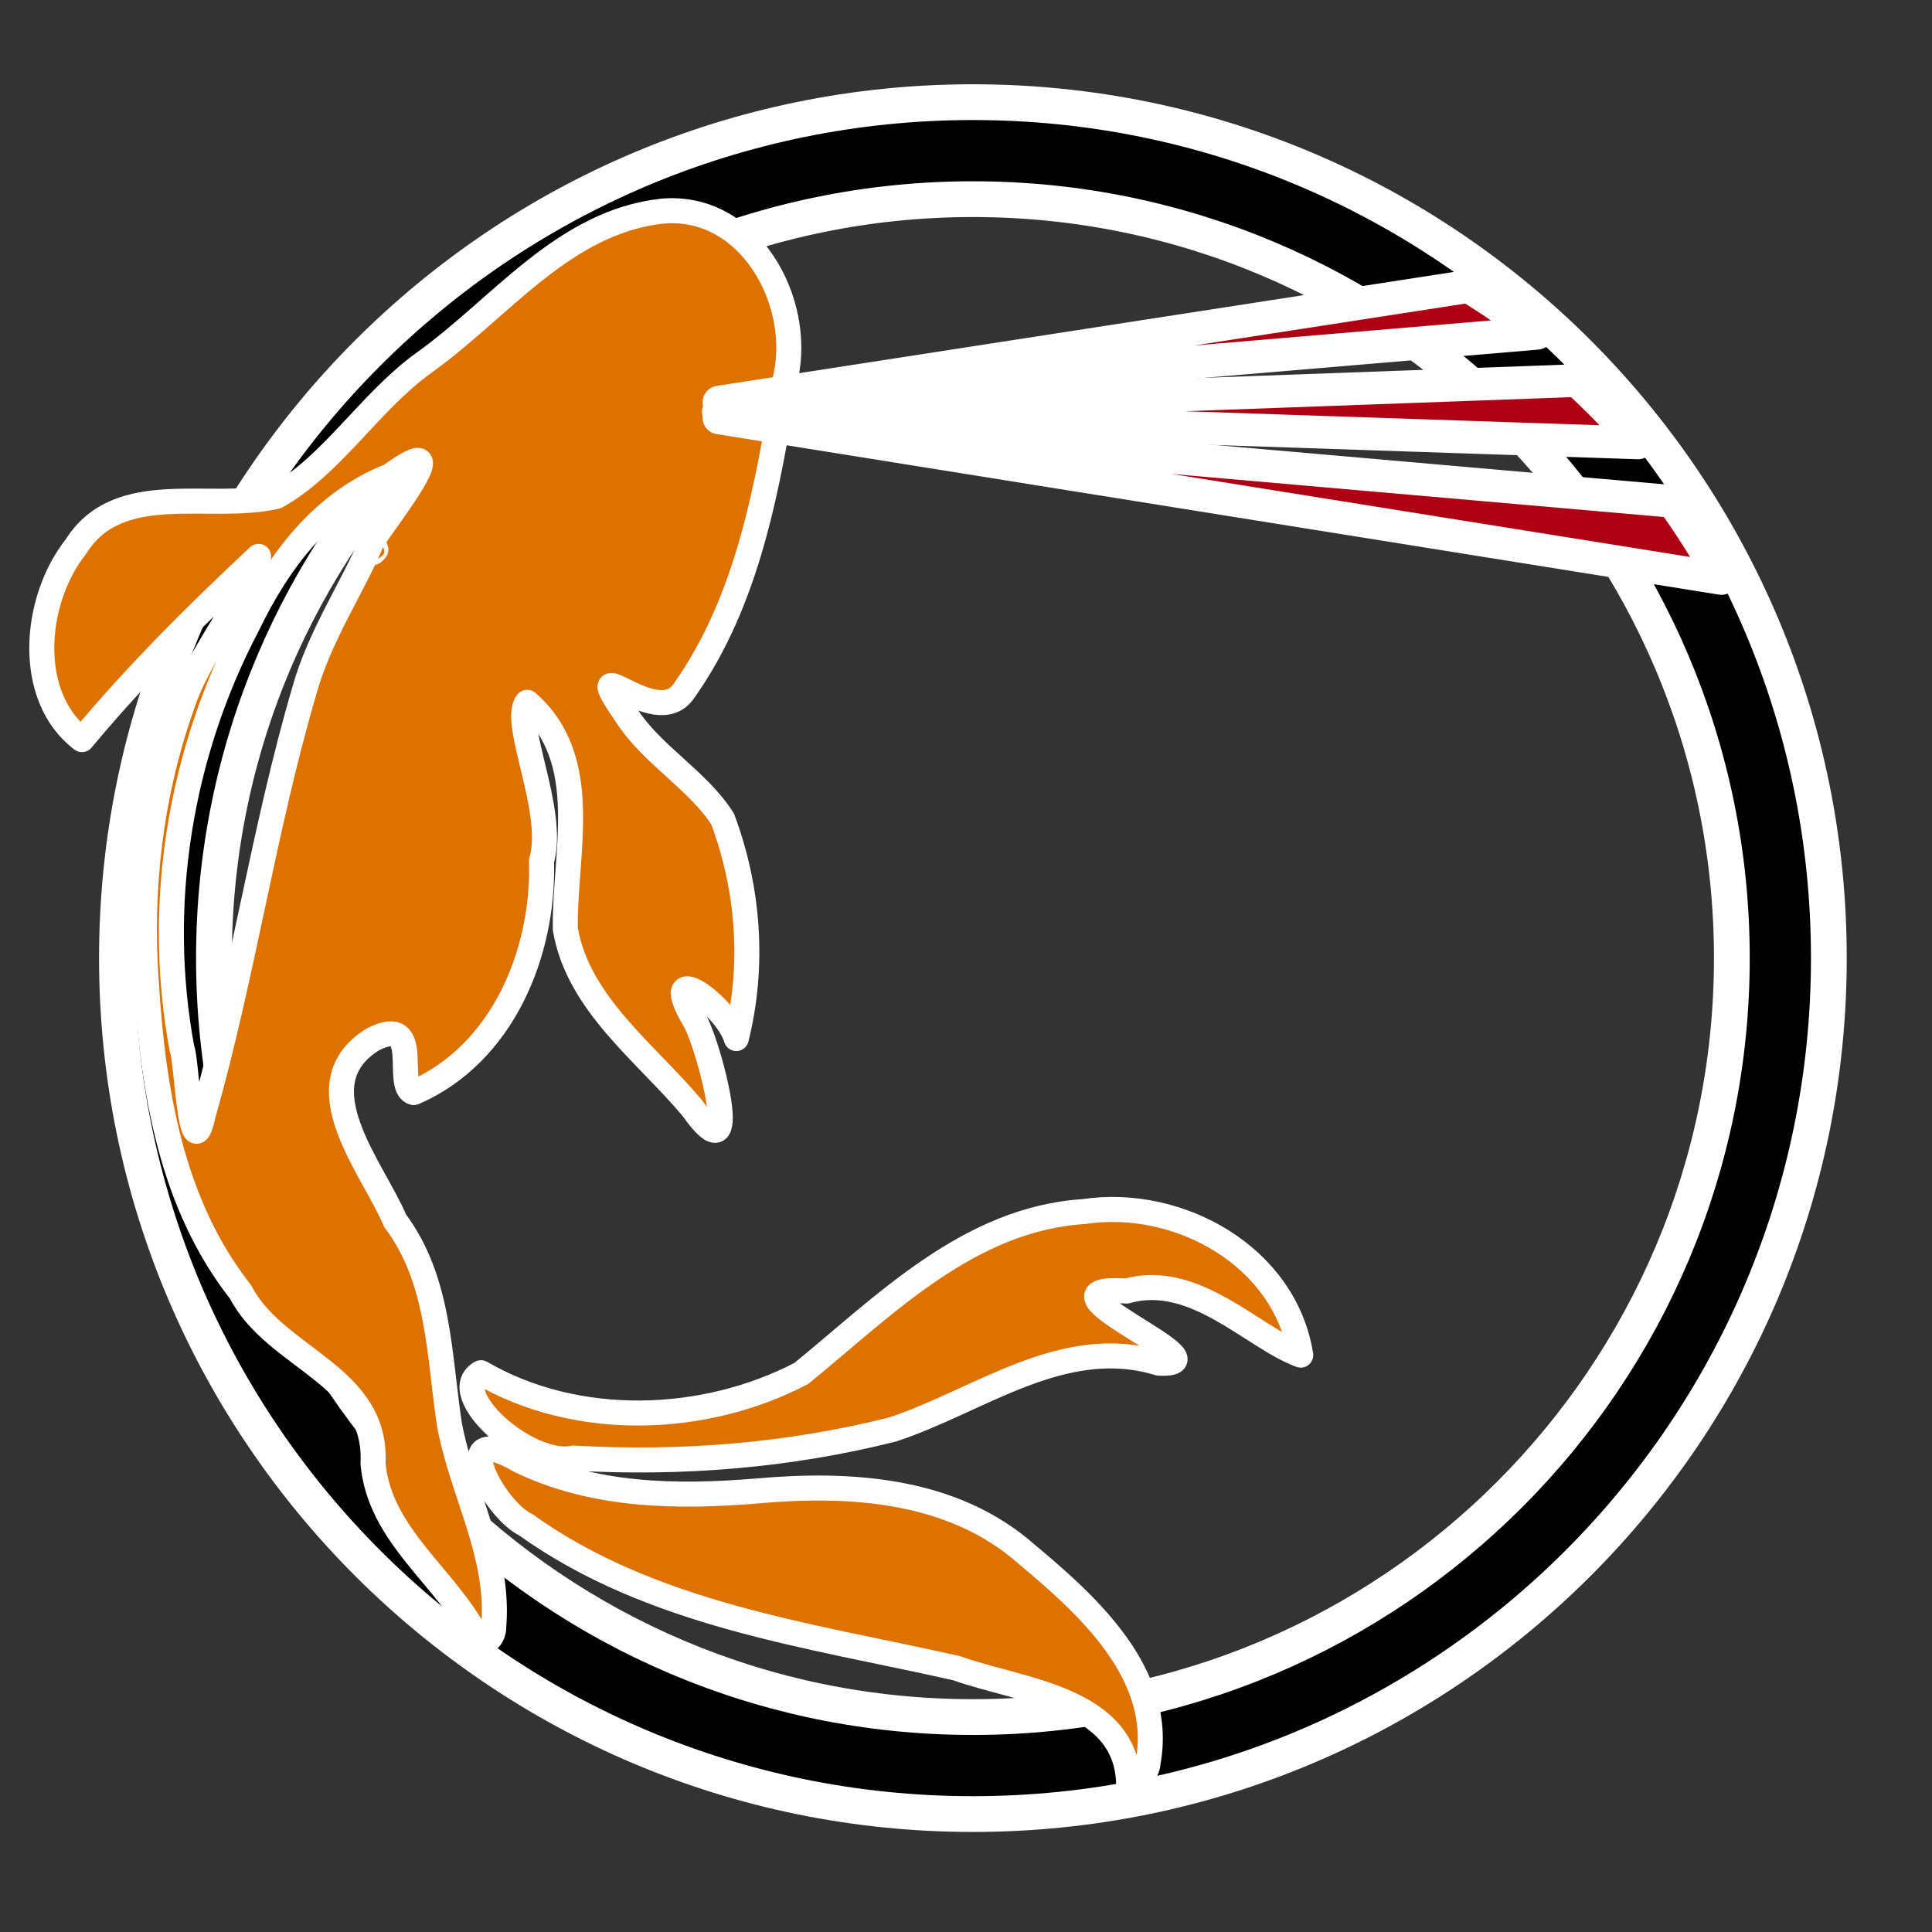 <?xml version="1.0" encoding="UTF-8" standalone="no"?>
<!DOCTYPE svg PUBLIC "-//W3C//DTD SVG 1.1//EN" "http://www.w3.org/Graphics/SVG/1.1/DTD/svg11.dtd">
<svg width="100%" height="100%" viewBox="0 0 540 540" version="1.1" xmlns="http://www.w3.org/2000/svg" xmlns:xlink="http://www.w3.org/1999/xlink" xml:space="preserve" xmlns:serif="http://www.serif.com/" style="fill-rule:evenodd;clip-rule:evenodd;stroke-linecap:square;">
    <rect x="0" y="0" width="540" height="540" fill="#333333" stroke="none"/>
    <g transform="matrix(0.5,0,0,0.5,0,0)">
        <g id="path449" transform="matrix(3.164,0,0,3.164,-243.108,-566.832)">
            <path d="M248.725,197.199C332.19,197.199 399.953,264.962 399.953,348.427C399.953,431.892 332.19,499.655 248.725,499.655C165.26,499.655 97.497,431.892 97.497,348.427C97.497,264.962 165.26,197.199 248.725,197.199ZM248.725,214.337C174.719,214.337 114.635,274.421 114.635,348.427C114.635,422.433 174.719,482.517 248.725,482.517C322.731,482.517 382.814,422.433 382.814,348.427C382.814,274.421 322.731,214.337 248.725,214.337Z" style="stroke:white;stroke-width:6.32px;"/>
        </g>
        <g id="path395" transform="matrix(3.164,0,0,3.164,-243.108,-566.832)">
            <path d="M276.247,494.566C276.076,479.095 257.147,477.949 245.852,473.885C219.799,468.006 192.021,464.505 169.71,448.529C163.929,445.771 155.532,429.564 168.581,437.171C181.701,443.563 196.393,443.732 210.637,442.569C227.107,441.09 245.129,442.219 258.153,453.687C269.008,462.768 282.675,474.969 279.639,490.752C279.857,491.339 276.578,498.173 276.247,494.566ZM161.233,468.576C155.78,457.797 143.934,450.596 142.735,437.734C143.615,422.105 125.451,419.254 119.333,407.398C107.082,391.818 103.87,371.829 102.678,352.596C101.506,336.314 103.44,319.537 108.877,304.158C111.723,294.883 120.426,284.808 122.516,277.453C111.547,287.713 100.933,298.266 91.316,309.821C81.36,302.278 82.698,285.252 90.252,275.72C97.819,263.65 113.977,269.606 125.665,266.857C135.478,261.402 142.221,250.065 151.773,243.218C165.224,233.63 176.354,218.363 193.854,216.451C209.184,215.094 218.7,232.31 215.625,245.891C212.489,264.989 209.059,285.19 197.635,301.269C192.56,308.651 178.508,292.415 187.598,305.648C192.133,312.623 200.177,317.016 204.509,323.859C209.141,336.219 210.111,349.836 206.92,362.636C205.184,356.729 192.644,347.869 199.684,359.62C202.303,364.514 208.399,388.041 199.164,374.942C190.985,365.159 178.994,356.537 176.716,343.313C176.49,329.896 181.608,313.416 169.986,303.226C167.124,306.7 175.1,322.468 172.505,331.245C172.997,347.537 165.598,365.41 149.942,372.181C146.337,371.327 151.786,358.145 142.699,362.796C129.945,370.731 142.676,385.414 146.654,394.841C154.517,405.338 154.368,418.539 156.245,430.862C158.523,443.022 165.149,453.822 164.066,466.569C164.151,467.852 162.965,470.194 161.233,468.576ZM112.731,376.12C119.755,351.417 123.371,325.867 130.591,301.24C133.258,291.521 139.205,282.85 142.564,274.757C144.962,270.952 158.441,253.971 145.793,263.199C133.859,267.872 126.031,278.291 120.609,289.554C108.574,312.422 104.257,339.084 109.001,364.535C109.788,365.756 110.482,386.516 112.731,376.12ZM143.247,276.245C142.794,274.52 141.874,278.111 143.247,276.245ZM178.171,436.761C170.072,438.457 155.406,425.276 161.805,421.676C178.773,431.535 201.257,430.77 218.417,421.801C233.236,409.701 248.036,394.494 268.36,393.204C285.071,390.698 303.861,401.071 306.647,418.568C298.183,415.482 287.901,403.845 275.897,407.245C257.217,406.014 294.777,420.595 281.569,419.988C264.669,414.806 249.719,426.745 234.506,431.717C216.043,436.355 197.158,437.838 178.171,436.761L178.171,436.761Z" style="fill:rgb(221,114,0);fill-rule:nonzero;stroke:white;stroke-width:4.42px;stroke-linecap:round;stroke-linejoin:round;"/>
        </g>
        <g id="path2565" transform="matrix(3.164,0,0,3.164,-243.108,-566.832)">
            <path d="M336.333,229.739L203.892,250.218L348.387,238.009C344.518,235.071 340.495,232.311 336.333,229.739Z" style="fill:rgb(175,0,19);fill-rule:nonzero;stroke:white;stroke-width:5.84px;stroke-linecap:round;stroke-linejoin:round;"/>
        </g>
        <g id="path2567" transform="matrix(3.164,0,0,3.164,-243.108,-566.832)">
            <path d="M203.855,252.992L380.99,281.363C378.388,276.672 375.516,272.124 372.385,267.742L203.855,252.992Z" style="fill:rgb(175,0,19);fill-rule:nonzero;stroke:white;stroke-width:5.76px;stroke-linecap:round;stroke-linejoin:round;"/>
        </g>
        <g id="path2563" transform="matrix(3.164,0,0,3.164,-243.108,-566.832)">
            <path d="M355.5,246.39L203.752,251.921L366.24,257.401C362.869,253.554 359.284,249.878 355.5,246.39Z" style="fill:rgb(175,0,19);fill-rule:nonzero;stroke:white;stroke-width:5.78px;stroke-linecap:round;stroke-linejoin:round;"/>
        </g>
    </g>
</svg>
